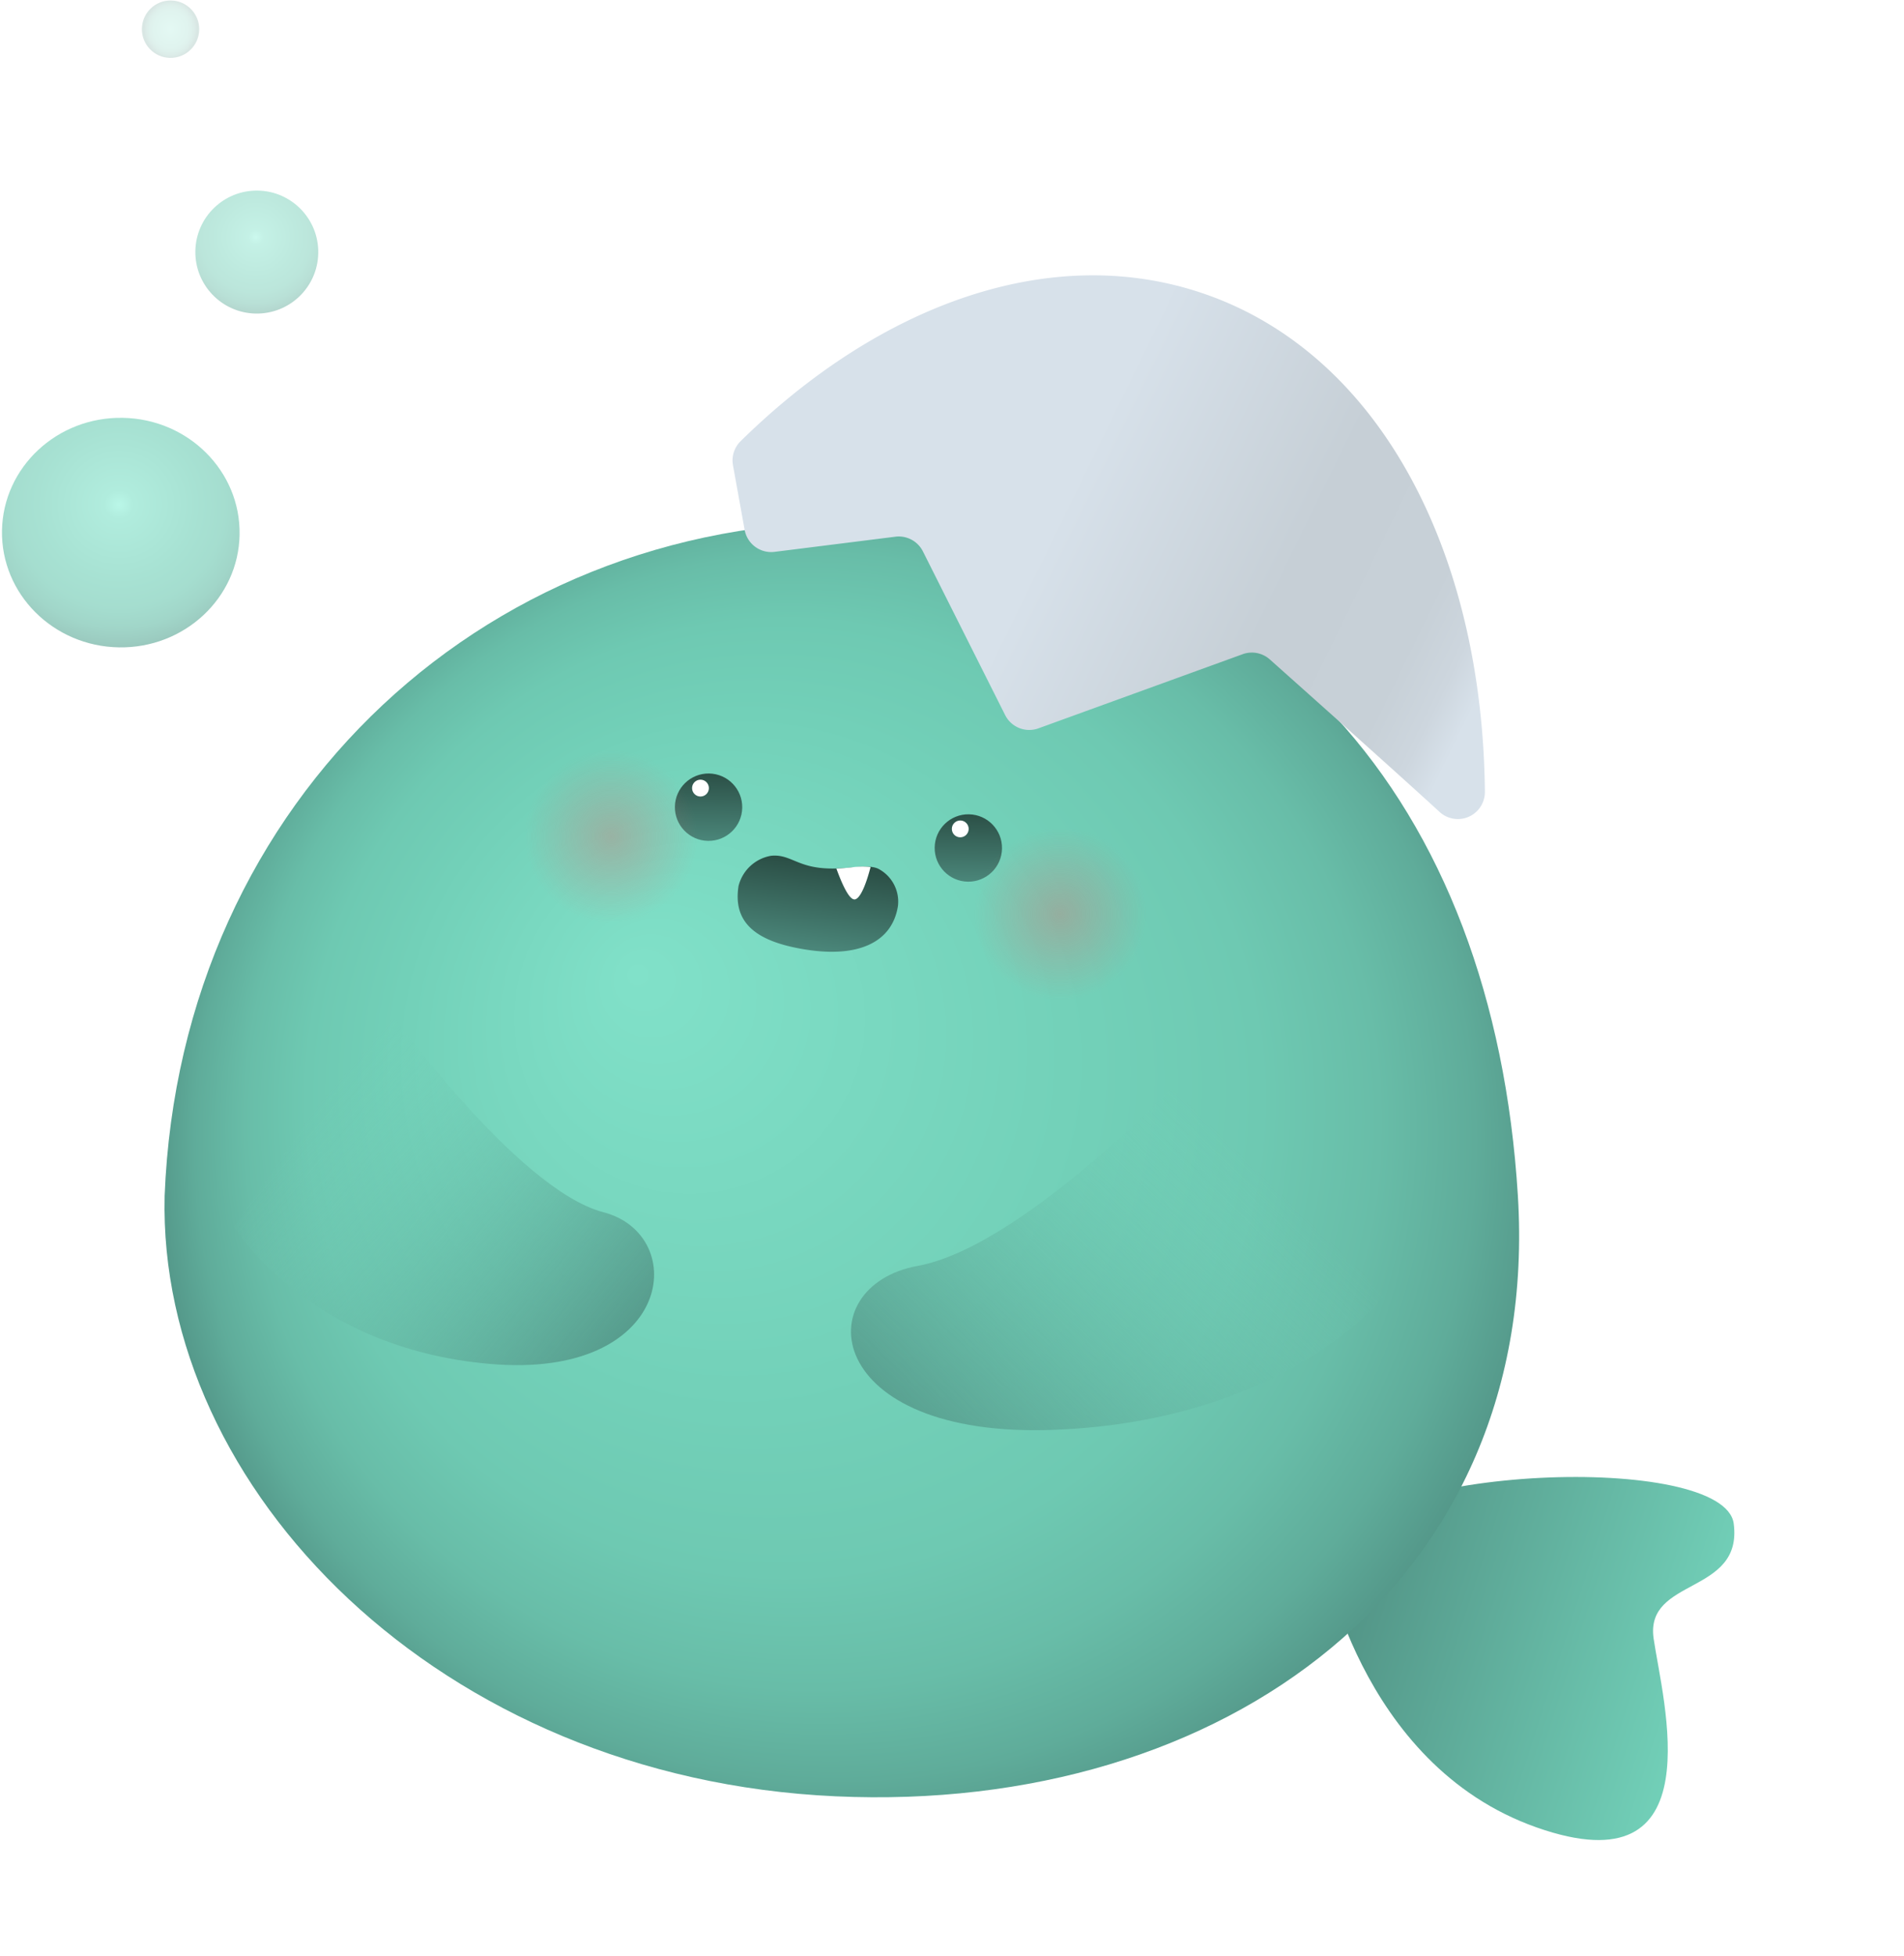 <svg xmlns="http://www.w3.org/2000/svg" xmlns:xlink="http://www.w3.org/1999/xlink" width="138.43" height="142.132" viewBox="0 0 138.43 142.132">
    <defs>
        <linearGradient id="linear-gradient" x2="1" y1=".5" y2=".5" gradientUnits="objectBoundingBox">
            <stop offset="0" stop-color="#73d2ba"/>
            <stop offset="1" stop-color="#4f8e81"/>
        </linearGradient>
        <linearGradient id="linear-gradient-2" x1=".5" x2=".5" y1="-.025" y2="1.139" gradientUnits="objectBoundingBox">
            <stop offset=".007" stop-color="#2b4f46"/>
            <stop offset="1" stop-color="#4f8e81"/>
        </linearGradient>
        <linearGradient id="linear-gradient-4" x1="1.131" x2=".451" y1=".659" y2=".42" gradientUnits="objectBoundingBox">
            <stop offset=".127" stop-color="#d7e1ea"/>
            <stop offset=".194" stop-color="#cdd6de"/>
            <stop offset=".289" stop-color="#c7d0d7"/>
            <stop offset=".555" stop-color="#c6cfd6"/>
            <stop offset="1" stop-color="#d7e1ea"/>
        </linearGradient>
        <linearGradient id="linear-gradient-5" x1=".818" x2="-.023" y1=".353" y2=".975" gradientUnits="objectBoundingBox">
            <stop offset="0" stop-color="#73d2ba" stop-opacity="0"/>
            <stop offset="1" stop-color="#4f8e81"/>
        </linearGradient>
        <linearGradient id="linear-gradient-6" x1=".142" x2="1.006" y1=".33" y2=".925" xlink:href="#linear-gradient-5"/>
        <linearGradient id="linear-gradient-7" x1=".505" x2=".512" y1=".075" y2="1.106" gradientUnits="objectBoundingBox">
            <stop offset="0" stop-color="#2b4f46"/>
            <stop offset="1" stop-color="#4f8e81"/>
        </linearGradient>
        <radialGradient id="radial-gradient" cx=".5" cy=".5" r=".564" fx=".68" fy=".357" gradientTransform="matrix(-.927 0 0 1 .963 0)" gradientUnits="objectBoundingBox">
            <stop offset="0" stop-color="#90f2da"/>
            <stop offset="0" stop-color="#81e1c9"/>
            <stop offset=".486" stop-color="#72d0b8"/>
            <stop offset=".661" stop-color="#6ec9b2"/>
            <stop offset=".786" stop-color="#68bda8"/>
            <stop offset=".887" stop-color="#5fac9a"/>
            <stop offset=".972" stop-color="#539688"/>
            <stop offset="1" stop-color="#4f8e81"/>
        </radialGradient>
        <radialGradient id="radial-gradient-2" cx=".5" cy=".5" r=".5" gradientTransform="matrix(-1 0 0 1 1 0)" gradientUnits="objectBoundingBox">
            <stop offset="0" stop-color="#d27373"/>
            <stop offset="1" stop-color="#d27373" stop-opacity="0"/>
        </radialGradient>
        <radialGradient id="radial-gradient-4" cx=".423" cy=".405" r=".683" gradientTransform="rotate(34.562 .5 .5)" gradientUnits="objectBoundingBox">
            <stop offset="0" stop-color="#90f2da"/>
            <stop offset=".09" stop-color="#81e1c9"/>
            <stop offset=".486" stop-color="#72d0b8"/>
            <stop offset=".661" stop-color="#6ec9b2"/>
            <stop offset=".786" stop-color="#68bda8"/>
            <stop offset=".887" stop-color="#5fac9a"/>
            <stop offset=".972" stop-color="#539688"/>
            <stop offset="1" stop-color="#4f8e81"/>
        </radialGradient>
        <radialGradient id="radial-gradient-6" cx=".5" cy=".5" r=".5" fx=".5" fy=".5" xlink:href="#radial-gradient"/>
        <filter id="패스_648" width="53.386" height="51.944" x="85.044" y="90.189" filterUnits="userSpaceOnUse">
            <feOffset dy="3"/>
            <feGaussianBlur result="blur" stdDeviation="3"/>
            <feFlood flood-opacity=".161"/>
            <feComposite in2="blur" operator="in"/>
            <feComposite in="SourceGraphic"/>
        </filter>
        <filter id="패스_649" width="118.15" height="112.351" x="3.751" y="26.949" filterUnits="userSpaceOnUse">
            <feOffset dy="3"/>
            <feGaussianBlur result="blur-2" stdDeviation="3"/>
            <feFlood flood-opacity=".161"/>
            <feComposite in2="blur-2" operator="in"/>
            <feComposite in="SourceGraphic"/>
        </filter>
        <style>
            .cls-3{fill:url(#linear-gradient-2)}.cls-4{fill:#fff}.cls-8{opacity:.361;fill:url(#radial-gradient-2)}
        </style>
    </defs>
    <g id="그룹_404" data-name="그룹 404" transform="rotate(1 9.921 46.956)">
        <g id="그룹_377" data-name="그룹 377" transform="translate(14.122 18.795)">
            <g id="그룹_374" data-name="그룹 374">
                <g filter="url(#패스_648)" transform="translate(-14.94 -18.61)">
                    <path id="패스_648-2" fill="url(#linear-gradient)" d="M28.847 14.335S21.7.395 7.937.009 2.073 11.6 4.04 15.635s-5.207 4.982-2.984 9.7 26.819-4.06 27.791-11z" data-name="패스 648" transform="matrix(-.96 -.29 .29 -.96 121.63 130.13)"/>
                </g>
                <g filter="url(#패스_649)" transform="translate(-14.94 -18.61)">
                    <path id="패스_649-2" fill="url(#radial-gradient)" d="M0 50.738c.237 21.248 21.375 41.6 50.29 41.9 28.218.3 50.754-17.268 48.036-45.357C95.573 18.83 78.51 0 50.29 0S.12 21.812 0 50.738z" data-name="패스 649" transform="rotate(1 -1880.663 839.794)"/>
                </g>
                <circle id="타원_51" cx="2.448" cy="2.448" r="2.448" class="cls-3" data-name="타원 51" transform="translate(54.08 39.322)"/>
                <circle id="타원_52" cx=".612" cy=".612" r=".612" class="cls-4" data-name="타원 52" transform="translate(55.304 39.781)"/>
                <circle id="타원_53" cx="2.448" cy="2.448" r="2.448" class="cls-3" data-name="타원 53" transform="translate(35.144 36.687)"/>
                <path id="패스_650" fill="url(#linear-gradient-4)" d="M37.326 27.342l-14.748 5.645a1.961 1.961 0 0 1-2.439-.922l-6.185-11.788a1.963 1.963 0 0 0-2.018-1.032L3.167 20.5a1.964 1.964 0 0 1-2.2-1.564l-.93-4.68A1.964 1.964 0 0 1 .563 12.5C10.588 2.3 23-2.411 34.1 1.212c12.848 4.195 20.533 18.45 21.012 35.808a1.977 1.977 0 0 1-.578 1.453 1.964 1.964 0 0 1-2.689.08c-3-2.657-10.05-8.728-12.538-10.867a1.961 1.961 0 0 0-1.981-.344z" data-name="패스 650" transform="translate(38.895)"/>
                <path id="패스_651" fill="url(#linear-gradient-5)" d="M25.1 0S12.8 13.827 4.769 15.435s-6.722 12.7 10.163 11.737 23.773-10.129 23.773-10.129" data-name="패스 651" transform="translate(48.607 56.762)"/>
                <path id="패스_652" fill="url(#linear-gradient-6)" d="M10.757 0s9.721 13.157 16.072 14.687 5.313 12.086-8.036 11.168S0 16.217 0 16.217" data-name="패스 652" transform="translate(3.628 54.009)"/>
                <circle id="타원_54" cx=".612" cy=".612" r=".612" class="cls-4" data-name="타원 54" transform="translate(36.368 37.146)"/>
                <circle id="타원_55" cx="6.272" cy="6.272" r="6.272" class="cls-8" data-name="타원 55" transform="translate(57.021 40.172)"/>
                <circle id="타원_56" cx="6.272" cy="6.272" r="6.272" class="cls-8" data-name="타원 56" transform="translate(24.282 35.123)"/>
            </g>
            <g id="그룹_376" data-name="그룹 376" transform="translate(39.396 42.126)">
                <path id="패스_828" fill="url(#linear-gradient-7)" d="M5.56 6.613c3.741.048 6.073-1.359 6.119-4.067A2.694 2.694 0 0 0 9.887.063c-.919-.287-2.42.5-4.281.526C3.884.614 3.251-.085 2.034.214A2.95 2.95 0 0 0 0 2.722c-.045 2.707 1.819 3.844 5.56 3.891z" data-name="패스 828" transform="rotate(7 .403 6.589)"/>
                <path id="교차_1" d="M1.095 0C.626.108.223 1.452 0 2.369q.053.01.11.017a6.012 6.012 0 0 0 1.312-.068c.333-.039.687-.08 1.06-.1C2.087 1.185 1.545 0 1.138 0a.2.2 0 0 0-.043 0z" class="cls-4" data-name="교차 1" transform="rotate(180 5.024 1.762)"/>
            </g>
        </g>
        <ellipse id="타원_61" cx="8.638" cy="8.341" fill="url(#radial-gradient-4)" data-name="타원 61" opacity="0.623" rx="8.638" ry="8.341" transform="translate(0 30.383)"/>
        <circle id="타원_64" cx="4.468" cy="4.468" r="4.468" fill="url(#radial-gradient-4)" data-name="타원 64" opacity="0.466" transform="translate(13.702 13.702)"/>
        <circle id="타원_63" cx="2.085" cy="2.085" r="2.085" fill="url(#radial-gradient-6)" data-name="타원 63" opacity="0.216" transform="translate(9.532)"/>
    </g>
</svg>
